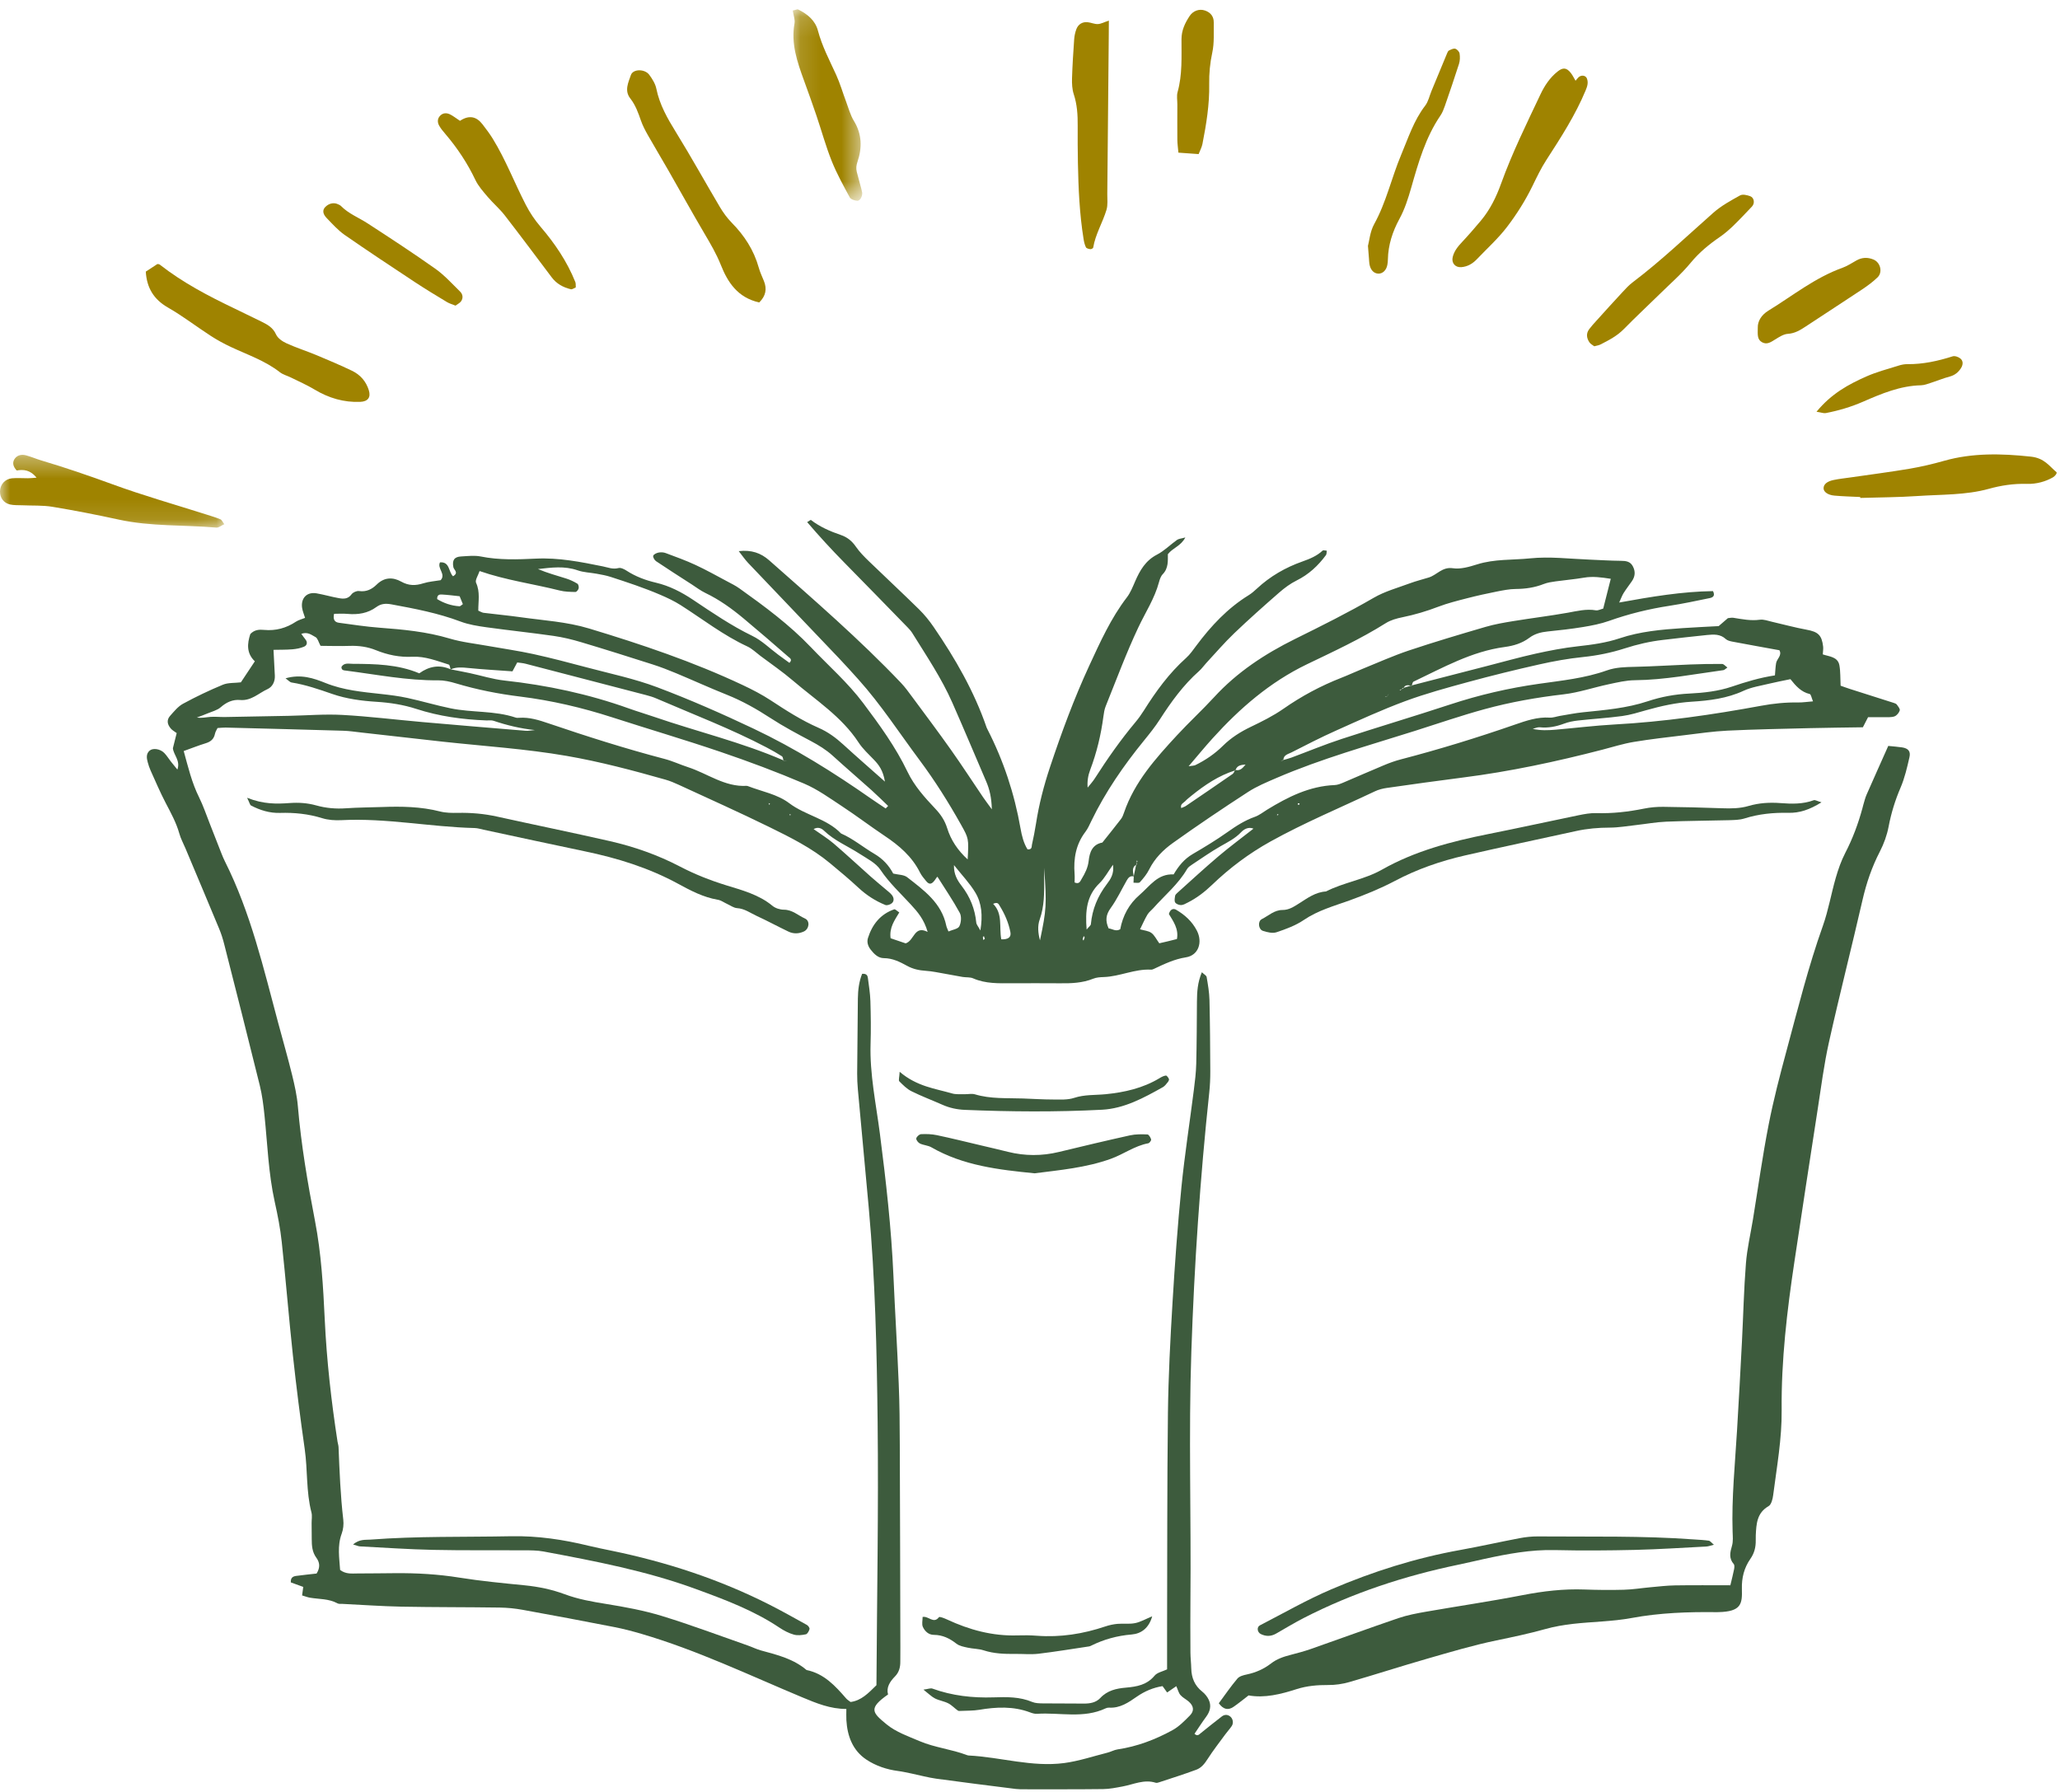 <?xml version="1.0" encoding="UTF-8"?>
<svg width="100px" height="87px" viewBox="0 0 100 87" version="1.1" xmlns="http://www.w3.org/2000/svg" xmlns:xlink="http://www.w3.org/1999/xlink">
    <!-- Generator: Sketch 42 (36781) - http://www.bohemiancoding.com/sketch -->
    <title>Page 1</title>
    <desc>Created with Sketch.</desc>
    <defs>
        <polygon id="path-1" points="0 0.349 0 3.883 10.888 3.883 10.888 0.349 1.23767371e-20 0.349"></polygon>
        <polygon id="path-3" points="3.499 0.131 0.128 0.131 0.128 9.424 3.499 9.424 3.499 0.131"></polygon>
    </defs>
    <g id="Page-1" stroke="none" stroke-width="1" fill="none" fill-rule="evenodd">
        <g id="09.My_Club" transform="translate(-670, -249)">
            <g id="Page-1" transform="translate(670, 249)">
                <path d="M10.1,34.626 C10.309,34.538 10.549,34.481 10.713,34.337 C10.992,34.092 11.298,33.952 11.656,33.984 C12.197,34.033 12.555,33.653 12.988,33.455 C13.226,33.347 13.354,33.091 13.342,32.806 C13.324,32.408 13.302,32.01 13.277,31.549 C13.559,31.542 13.873,31.549 14.184,31.524 C14.381,31.508 14.584,31.471 14.762,31.394 C14.906,31.331 14.943,31.184 14.824,31.039 C14.763,30.965 14.709,30.885 14.627,30.772 C14.948,30.657 15.133,30.838 15.317,30.931 C15.421,30.984 15.459,31.166 15.56,31.355 C16.006,31.357 16.493,31.374 16.98,31.357 C17.421,31.342 17.843,31.401 18.25,31.566 C18.818,31.796 19.399,31.916 20.02,31.885 C20.635,31.854 21.209,32.086 21.786,32.265 C21.834,32.28 21.845,32.414 21.874,32.494 C21.875,32.495 21.876,32.495 21.877,32.496 C21.878,32.496 21.879,32.496 21.879,32.496 C22.152,32.377 22.43,32.399 22.721,32.429 C23.434,32.5 24.151,32.54 24.877,32.593 C24.964,32.431 25.027,32.313 25.108,32.162 C25.236,32.18 25.379,32.189 25.515,32.224 C27.465,32.728 29.413,33.235 31.361,33.745 C31.528,33.788 31.695,33.838 31.853,33.906 C33.648,34.682 35.479,35.377 37.213,36.288 C37.468,36.422 37.719,36.563 37.96,36.718 C38.006,36.748 38.012,36.84 38.029,36.913 C38.041,36.917 38.052,36.922 38.064,36.926 C38.087,36.924 38.111,36.922 38.135,36.92 C38.153,36.919 38.171,36.921 38.189,36.921 C38.137,36.925 38.086,36.929 38.034,36.933 C38.033,36.927 38.031,36.919 38.029,36.913 C35.996,36.033 33.844,35.521 31.763,34.805 C31.355,34.664 30.94,34.543 30.534,34.397 C28.574,33.694 26.555,33.265 24.485,33.039 C23.916,32.977 23.361,32.798 22.799,32.678 C22.494,32.613 22.186,32.556 21.879,32.496 C21.878,32.496 21.876,32.496 21.875,32.497 C21.875,32.496 21.874,32.495 21.874,32.494 C21.331,32.253 20.828,32.347 20.353,32.689 C19.312,32.25 18.216,32.234 17.118,32.228 C16.931,32.227 16.712,32.163 16.578,32.372 C16.562,32.551 16.709,32.547 16.803,32.559 C18.29,32.749 19.765,33.044 21.275,33.029 C21.558,33.027 21.849,33.092 22.123,33.174 C23.147,33.482 24.186,33.687 25.251,33.818 C26.768,34.006 28.258,34.354 29.716,34.825 C31.471,35.393 33.242,35.913 34.988,36.507 C36.351,36.97 37.704,37.476 39.028,38.04 C39.684,38.319 40.279,38.751 40.881,39.147 C41.579,39.606 42.245,40.113 42.94,40.578 C43.645,41.048 44.272,41.582 44.659,42.358 C44.735,42.51 44.85,42.646 44.96,42.778 C45.128,42.98 45.253,42.938 45.449,42.628 C45.464,42.604 45.486,42.585 45.506,42.563 C45.872,43.146 46.262,43.715 46.59,44.318 C46.683,44.489 46.66,44.79 46.569,44.971 C46.503,45.103 46.239,45.136 46.042,45.222 C45.993,45.096 45.953,45.024 45.937,44.947 C45.71,43.836 44.851,43.224 44.037,42.588 C43.875,42.462 43.606,42.471 43.36,42.411 C43.149,42.015 42.86,41.696 42.44,41.45 C41.898,41.132 41.413,40.719 40.828,40.464 C40.131,39.739 39.097,39.588 38.312,38.994 C37.737,38.559 36.997,38.431 36.328,38.173 C36.301,38.163 36.271,38.151 36.244,38.152 C35.179,38.213 34.345,37.552 33.398,37.245 C33.016,37.121 32.648,36.946 32.26,36.845 C30.362,36.347 28.495,35.753 26.638,35.122 C26.171,34.963 25.707,34.813 25.205,34.848 C25.148,34.851 25.086,34.856 25.033,34.838 C24.007,34.493 22.917,34.604 21.875,34.389 C21.171,34.244 20.48,34.037 19.777,33.884 C19.357,33.793 18.928,33.74 18.5,33.693 C17.584,33.593 16.675,33.511 15.799,33.158 C15.227,32.927 14.607,32.716 13.861,32.932 C14,33.031 14.071,33.12 14.153,33.134 C14.839,33.243 15.485,33.468 16.141,33.695 C16.813,33.928 17.548,34.026 18.263,34.071 C18.934,34.113 19.58,34.212 20.212,34.418 C21.319,34.777 22.457,34.933 23.614,34.976 C23.73,34.98 23.855,34.957 23.959,34.993 C24.609,35.213 25.27,35.371 25.964,35.444 C25.811,35.457 25.657,35.49 25.507,35.478 C23.838,35.341 22.171,35.202 20.503,35.055 C19.21,34.941 17.919,34.78 16.624,34.709 C15.762,34.661 14.893,34.736 14.028,34.753 C12.989,34.774 11.95,34.794 10.911,34.811 C10.68,34.814 10.448,34.788 10.218,34.804 C10.004,34.819 9.793,34.874 9.557,34.836 C9.738,34.767 9.921,34.702 10.1,34.626 L10.1,34.626 Z M16.218,29.8 C16.428,29.8 16.652,29.783 16.873,29.804 C17.379,29.85 17.855,29.776 18.27,29.471 C18.5,29.302 18.73,29.291 19.002,29.341 C20.136,29.55 21.265,29.765 22.351,30.174 C22.75,30.325 23.187,30.393 23.612,30.453 C24.697,30.604 25.787,30.717 26.871,30.872 C27.325,30.937 27.776,31.047 28.217,31.179 C29.375,31.525 30.529,31.889 31.682,32.258 C32.065,32.38 32.442,32.527 32.813,32.681 C33.638,33.025 34.45,33.397 35.28,33.728 C36.033,34.029 36.729,34.421 37.407,34.864 C38.033,35.271 38.696,35.624 39.357,35.974 C39.741,36.178 40.104,36.399 40.427,36.693 C41.045,37.255 41.68,37.8 42.302,38.357 C42.579,38.606 42.843,38.87 43.113,39.128 C43.073,39.169 43.034,39.209 42.994,39.25 C42.761,39.093 42.524,38.941 42.294,38.78 C40.474,37.506 38.592,36.329 36.584,35.377 C35.049,34.65 33.49,33.963 31.902,33.365 C30.801,32.95 29.635,32.708 28.494,32.404 C27.631,32.174 26.767,31.947 25.895,31.755 C25.165,31.595 24.423,31.492 23.686,31.359 C23.064,31.247 22.427,31.18 21.824,31 C20.708,30.666 19.567,30.56 18.417,30.474 C17.757,30.424 17.102,30.322 16.446,30.234 C16.239,30.205 16.157,30.066 16.218,29.8 L16.218,29.8 Z M21.448,28.863 C21.732,28.878 22.014,28.916 22.313,28.947 C22.368,29.083 22.419,29.209 22.469,29.33 C22.396,29.378 22.349,29.436 22.305,29.434 C21.906,29.409 21.542,29.281 21.222,29.086 C21.212,28.868 21.346,28.857 21.448,28.863 L21.448,28.863 Z M23.281,27.724 C24.575,28.173 25.889,28.346 27.167,28.668 C27.414,28.731 27.678,28.735 27.935,28.74 C27.988,28.74 28.074,28.635 28.09,28.566 C28.106,28.495 28.08,28.368 28.028,28.337 C27.86,28.235 27.677,28.148 27.488,28.088 C27.03,27.944 26.566,27.818 26.115,27.627 C26.764,27.554 27.399,27.465 28.038,27.688 C28.331,27.792 28.657,27.797 28.967,27.855 C29.193,27.897 29.421,27.936 29.638,28.006 C30.452,28.271 31.265,28.538 32.052,28.876 C32.394,29.023 32.735,29.183 33.047,29.382 C34.115,30.063 35.118,30.848 36.278,31.384 C36.508,31.491 36.7,31.682 36.907,31.838 C37.437,32.236 37.987,32.611 38.489,33.041 C39.599,33.992 40.856,34.787 41.679,36.048 C41.881,36.357 42.165,36.615 42.424,36.885 C42.663,37.134 42.866,37.397 42.958,37.947 C42.19,37.266 41.56,36.719 40.945,36.155 C40.58,35.821 40.192,35.533 39.736,35.335 C38.913,34.975 38.163,34.494 37.416,34.002 C36.985,33.719 36.522,33.479 36.054,33.259 C33.65,32.127 31.141,31.282 28.6,30.514 C27.508,30.184 26.388,30.123 25.277,29.966 C24.678,29.881 24.075,29.826 23.474,29.751 C23.393,29.74 23.318,29.688 23.218,29.646 C23.215,29.195 23.316,28.742 23.111,28.296 C23.051,28.165 23.213,27.932 23.281,27.724 L23.281,27.724 Z M47.346,43.333 C47.657,43.849 47.709,44.441 47.592,45.174 C47.484,44.975 47.402,44.888 47.392,44.794 C47.327,44.127 47.092,43.54 46.677,43.003 C46.483,42.751 46.294,42.453 46.309,41.999 C46.699,42.493 47.076,42.881 47.346,43.333 L47.346,43.333 Z M47.764,45.451 C47.778,45.495 47.793,45.538 47.807,45.582 C47.781,45.599 47.756,45.617 47.73,45.635 C47.723,45.587 47.714,45.54 47.714,45.492 C47.715,45.479 47.746,45.465 47.764,45.451 L47.764,45.451 Z M38.327,39.579 L38.337,39.522 L38.4,39.561 L38.327,39.579 Z M37.35,39.078 C37.337,39.049 37.323,39.021 37.309,38.991 C37.332,39.001 37.355,39.011 37.378,39.02 C37.369,39.039 37.359,39.058 37.35,39.078 L37.35,39.078 Z M48.534,43.985 C48.777,44.378 48.959,44.799 49.048,45.251 C49.098,45.505 48.941,45.615 48.606,45.603 C48.493,45.003 48.692,44.368 48.21,43.88 C48.444,43.773 48.478,43.897 48.534,43.985 L48.534,43.985 Z M50.472,44.636 C50.7,43.995 50.691,43.34 50.688,42.68 C50.687,42.566 50.688,42.452 50.688,42.133 C50.812,43.936 50.801,44.153 50.485,45.652 C50.392,45.309 50.357,44.958 50.472,44.636 L50.472,44.636 Z M52.61,45.444 C52.624,45.468 52.639,45.491 52.654,45.514 C52.635,45.564 52.616,45.614 52.598,45.664 C52.584,45.64 52.555,45.613 52.559,45.592 C52.568,45.541 52.592,45.493 52.61,45.444 L52.61,45.444 Z M53.379,42.873 C53.617,42.642 53.777,42.332 54.028,41.982 C54.095,42.419 53.905,42.693 53.732,42.92 C53.287,43.504 53.022,44.141 52.955,44.868 C52.948,44.933 52.861,44.991 52.749,45.128 C52.677,44.231 52.744,43.486 53.379,42.873 L53.379,42.873 Z M54.697,42.743 C54.771,42.613 54.859,42.506 55.034,42.55 C55.012,42.346 54.919,42.123 55.153,41.984 C55.156,41.969 55.16,41.954 55.162,41.938 C55.17,41.922 55.177,41.905 55.184,41.889 C55.182,41.851 55.181,41.814 55.181,41.776 C55.194,41.788 55.221,41.804 55.219,41.81 C55.209,41.837 55.197,41.863 55.184,41.889 C55.185,41.913 55.186,41.938 55.186,41.963 C55.173,41.97 55.164,41.978 55.153,41.984 C55.117,42.172 55.076,42.356 55.036,42.539 C55.032,42.648 55.028,42.752 55.025,42.856 C55.132,42.851 55.284,42.887 55.334,42.831 C55.507,42.642 55.675,42.434 55.788,42.206 C56.055,41.672 56.468,41.26 56.932,40.928 C58.128,40.073 59.349,39.251 60.582,38.451 C61.013,38.171 61.5,37.971 61.975,37.766 C64.152,36.829 66.434,36.197 68.687,35.483 C69.814,35.126 70.933,34.739 72.072,34.428 C73.324,34.086 74.602,33.86 75.897,33.71 C76.636,33.625 77.355,33.376 78.088,33.221 C78.508,33.131 78.937,33.028 79.362,33.024 C80.814,33.01 82.232,32.728 83.661,32.535 C83.712,32.528 83.755,32.475 83.855,32.408 C83.757,32.338 83.678,32.235 83.598,32.234 C83.08,32.229 82.56,32.24 82.043,32.26 C81.149,32.294 80.256,32.354 79.362,32.374 C78.898,32.385 78.443,32.391 77.997,32.55 C76.928,32.931 75.806,33.041 74.692,33.2 C73.233,33.407 71.804,33.738 70.401,34.2 C68.649,34.777 66.879,35.302 65.125,35.877 C64.303,36.146 63.503,36.479 62.692,36.78 C62.564,36.827 62.43,36.859 62.299,36.897 C62.299,36.902 62.296,36.905 62.296,36.911 C62.252,36.928 62.207,36.944 62.162,36.961 C62.201,36.942 62.239,36.923 62.278,36.903 C62.286,36.902 62.293,36.899 62.299,36.897 C62.306,36.646 62.54,36.609 62.696,36.528 C63.414,36.16 64.134,35.792 64.87,35.463 C65.974,34.968 67.078,34.461 68.212,34.041 C69.209,33.672 70.242,33.391 71.27,33.111 C72.41,32.801 73.559,32.518 74.712,32.259 C75.413,32.101 76.127,31.972 76.841,31.899 C77.536,31.828 78.211,31.691 78.87,31.479 C79.476,31.284 80.091,31.14 80.724,31.068 C81.44,30.987 82.157,30.897 82.874,30.828 C83.188,30.797 83.508,30.776 83.774,31.024 C83.851,31.096 83.979,31.128 84.089,31.149 C84.85,31.293 85.613,31.429 86.38,31.569 C86.516,31.826 86.257,31.982 86.219,32.192 C86.186,32.382 86.181,32.577 86.162,32.789 C85.428,32.9 84.745,33.107 84.06,33.339 C83.415,33.557 82.705,33.638 82.018,33.671 C81.315,33.704 80.643,33.827 79.986,34.046 C78.962,34.386 77.9,34.471 76.839,34.581 C76.469,34.619 76.103,34.694 75.736,34.754 C75.566,34.782 75.394,34.85 75.227,34.84 C74.632,34.801 74.088,34.989 73.543,35.178 C71.717,35.812 69.872,36.38 68.002,36.867 C67.723,36.94 67.451,37.038 67.186,37.149 C66.522,37.424 65.865,37.717 65.203,37.997 C65.073,38.052 64.931,38.108 64.792,38.114 C63.57,38.163 62.524,38.689 61.511,39.309 C61.315,39.429 61.129,39.581 60.916,39.656 C60.422,39.831 60.005,40.101 59.576,40.405 C59.043,40.782 58.474,41.127 57.907,41.458 C57.484,41.705 57.216,42.041 56.972,42.452 C56.196,42.41 55.821,43.014 55.328,43.439 C54.805,43.888 54.505,44.453 54.38,45.114 C54.163,45.243 53.997,45.091 53.817,45.073 C53.647,44.695 53.682,44.408 53.918,44.084 C54.219,43.668 54.44,43.193 54.697,42.743 L54.697,42.743 Z M57.528,38.903 C57.625,38.8 57.739,38.711 57.849,38.622 C58.485,38.109 59.156,37.657 59.944,37.407 C59.949,37.398 59.953,37.388 59.958,37.379 C59.966,37.381 59.972,37.378 59.98,37.381 C60.06,37.144 60.266,37.137 60.465,37.117 C60.337,37.269 60.215,37.436 59.98,37.381 C59.978,37.387 59.974,37.389 59.972,37.396 C59.962,37.399 59.954,37.404 59.944,37.407 C59.911,37.469 59.885,37.541 59.833,37.577 C59.083,38.097 58.33,38.611 57.575,39.123 C57.51,39.168 57.43,39.191 57.341,39.231 C57.284,39.036 57.446,38.988 57.528,38.903 L57.528,38.903 Z M67.424,33.673 C67.4,33.714 67.376,33.753 67.349,33.793 C67.348,33.793 67.347,33.794 67.346,33.794 C67.343,33.8 67.34,33.805 67.337,33.81 C67.329,33.809 67.322,33.809 67.315,33.808 C67.305,33.813 67.296,33.82 67.286,33.821 C67.268,33.822 67.249,33.806 67.23,33.799 C67.259,33.802 67.286,33.805 67.315,33.808 C67.325,33.802 67.336,33.8 67.346,33.794 C67.354,33.779 67.361,33.763 67.371,33.748 C67.388,33.723 67.407,33.699 67.424,33.673 L67.424,33.673 Z M58.856,35.854 C60.178,34.392 61.645,33.117 63.444,32.25 C64.741,31.626 66.049,31.022 67.273,30.252 C67.509,30.104 67.801,30.023 68.078,29.967 C68.672,29.846 69.247,29.675 69.815,29.458 C70.269,29.285 70.746,29.166 71.219,29.044 C71.692,28.922 72.171,28.816 72.651,28.721 C72.96,28.66 73.275,28.596 73.587,28.594 C74.055,28.591 74.502,28.525 74.939,28.353 C75.122,28.281 75.327,28.252 75.524,28.224 C75.98,28.16 76.441,28.123 76.895,28.045 C77.327,27.971 77.74,28.03 78.193,28.1 C78.064,28.612 77.945,29.076 77.826,29.547 C77.688,29.582 77.573,29.648 77.471,29.631 C77.003,29.55 76.561,29.666 76.106,29.747 C75.228,29.903 74.34,30.01 73.46,30.154 C73.007,30.228 72.549,30.307 72.11,30.436 C70.866,30.8 69.622,31.169 68.394,31.58 C67.631,31.835 66.894,32.168 66.147,32.47 C65.8,32.611 65.461,32.771 65.112,32.907 C64.115,33.297 63.182,33.796 62.302,34.411 C61.809,34.755 61.262,35.027 60.718,35.288 C60.218,35.528 59.761,35.816 59.368,36.205 C58.976,36.593 58.526,36.902 58.031,37.144 C57.964,37.177 57.878,37.172 57.7,37.201 C58.125,36.704 58.48,36.27 58.856,35.854 L58.856,35.854 Z M87.852,33.695 C87.913,33.709 87.938,33.879 88.01,34.05 C87.721,34.072 87.504,34.108 87.287,34.104 C86.679,34.094 86.084,34.154 85.484,34.266 C83.129,34.699 80.762,35.043 78.367,35.173 C77.417,35.226 76.471,35.343 75.523,35.425 C75.155,35.457 74.786,35.474 74.403,35.385 C74.518,35.357 74.637,35.297 74.747,35.309 C75.16,35.352 75.544,35.275 75.928,35.131 C76.141,35.051 76.371,35.006 76.598,34.981 C77.313,34.901 78.033,34.86 78.746,34.763 C79.143,34.71 79.532,34.588 79.92,34.478 C80.641,34.275 81.36,34.114 82.12,34.067 C82.974,34.014 83.836,33.91 84.642,33.536 C85.027,33.357 85.468,33.294 85.887,33.191 C86.192,33.116 86.502,33.06 86.914,32.973 C87.168,33.292 87.429,33.596 87.852,33.695 L87.852,33.695 Z M63.067,39.067 C63.044,39.072 63.018,39.06 62.994,39.056 C63,39.035 63.006,38.997 63.013,38.997 C63.038,38.995 63.064,39.007 63.089,39.015 C63.081,39.033 63.077,39.065 63.067,39.067 L63.067,39.067 Z M61.995,39.585 L61.998,39.523 L62.069,39.554 L61.995,39.585 Z M59.313,83.331 C58.969,83.592 58.636,83.868 58.297,84.136 C58.212,84.202 58.132,84.317 57.986,84.173 C58.173,83.897 58.357,83.611 58.558,83.338 C58.744,83.085 58.809,82.812 58.68,82.529 C58.61,82.377 58.492,82.23 58.36,82.126 C57.992,81.835 57.84,81.457 57.828,81.002 C57.822,80.744 57.79,80.485 57.788,80.227 C57.783,79.363 57.781,78.498 57.788,77.634 C57.826,73.63 57.696,69.628 57.832,65.622 C57.975,61.415 58.255,57.222 58.702,53.038 C58.739,52.695 58.753,52.349 58.752,52.004 C58.747,50.852 58.739,49.699 58.712,48.547 C58.703,48.175 58.638,47.803 58.575,47.435 C58.562,47.359 58.445,47.301 58.343,47.202 C58.132,47.702 58.108,48.158 58.104,48.619 C58.097,49.628 58.095,50.636 58.07,51.644 C58.059,52.074 58.007,52.504 57.952,52.931 C57.753,54.502 57.507,56.069 57.35,57.644 C57.165,59.507 57.03,61.375 56.918,63.243 C56.811,65.025 56.718,66.811 56.696,68.596 C56.654,72.139 56.665,75.684 56.655,79.228 C56.653,79.832 56.655,80.436 56.655,81.046 C56.439,81.149 56.176,81.196 56.047,81.353 C55.675,81.801 55.189,81.886 54.659,81.933 C54.198,81.972 53.754,82.067 53.411,82.438 C53.206,82.657 52.915,82.71 52.613,82.707 C51.949,82.699 51.285,82.706 50.621,82.698 C50.449,82.695 50.263,82.693 50.109,82.629 C49.503,82.373 48.868,82.384 48.233,82.405 C47.215,82.439 46.222,82.328 45.26,81.979 C45.176,81.948 45.062,81.999 44.828,82.03 C45.081,82.228 45.219,82.372 45.388,82.458 C45.592,82.561 45.831,82.592 46.034,82.696 C46.204,82.783 46.339,82.936 46.498,83.047 C46.539,83.075 46.612,83.064 46.67,83.062 C46.957,83.048 47.248,83.057 47.53,83.01 C48.367,82.869 49.192,82.829 50.004,83.135 C50.111,83.176 50.231,83.211 50.341,83.204 C51.452,83.131 52.595,83.448 53.671,82.939 C53.721,82.915 53.784,82.901 53.839,82.904 C54.371,82.938 54.787,82.649 55.182,82.374 C55.571,82.105 55.976,81.934 56.434,81.86 C56.509,81.964 56.582,82.066 56.657,82.168 C56.813,82.061 56.943,81.971 57.102,81.862 C57.184,82.045 57.216,82.194 57.305,82.295 C57.415,82.421 57.578,82.498 57.706,82.61 C57.948,82.823 57.985,83.058 57.763,83.284 C57.503,83.548 57.232,83.826 56.912,84.001 C56.081,84.456 55.198,84.792 54.25,84.932 C54.083,84.957 53.926,85.049 53.76,85.09 C53.063,85.267 52.372,85.499 51.664,85.594 C50.098,85.802 48.576,85.307 47.024,85.228 C46.997,85.227 46.967,85.218 46.941,85.209 C46.192,84.923 45.381,84.846 44.644,84.532 C44.091,84.297 43.491,84.088 43.038,83.715 C42.349,83.148 42.133,82.946 43.109,82.265 C43.015,81.927 43.195,81.644 43.449,81.386 C43.641,81.191 43.707,80.943 43.704,80.673 C43.702,80.443 43.708,80.212 43.707,79.982 C43.699,76.697 43.693,73.412 43.679,70.128 C43.676,69.148 43.669,68.168 43.628,67.19 C43.556,65.434 43.447,63.68 43.37,61.925 C43.269,59.62 43.008,57.332 42.714,55.046 C42.527,53.591 42.215,52.151 42.261,50.67 C42.283,49.979 42.273,49.287 42.252,48.596 C42.24,48.224 42.179,47.853 42.131,47.483 C42.117,47.37 42.073,47.259 41.851,47.278 C41.702,47.648 41.649,48.06 41.644,48.484 C41.634,49.694 41.618,50.904 41.61,52.114 C41.608,52.373 41.622,52.633 41.644,52.891 C41.818,54.812 41.998,56.733 42.174,58.655 C42.487,62.101 42.564,65.56 42.603,69.015 C42.651,73.298 42.571,77.584 42.546,81.815 C42.146,82.208 41.809,82.563 41.29,82.63 C41.211,82.568 41.133,82.524 41.078,82.461 C40.546,81.846 40.002,81.252 39.153,81.078 C38.517,80.535 37.731,80.342 36.95,80.13 C36.729,80.07 36.52,79.965 36.302,79.888 C34.914,79.404 33.537,78.884 32.131,78.454 C31.253,78.185 30.338,78.018 29.429,77.871 C28.743,77.761 28.066,77.642 27.412,77.398 C26.787,77.166 26.141,77.033 25.475,76.966 C24.414,76.861 23.351,76.76 22.299,76.592 C21.267,76.426 20.234,76.368 19.193,76.376 C18.586,76.38 17.98,76.39 17.374,76.39 C17.089,76.39 16.793,76.436 16.51,76.219 C16.474,75.646 16.366,75.054 16.587,74.458 C16.665,74.25 16.69,74.001 16.664,73.78 C16.527,72.608 16.482,71.43 16.434,70.253 C16.43,70.168 16.4,70.084 16.386,69.998 C16.083,68.033 15.859,66.06 15.765,64.072 C15.689,62.462 15.597,60.857 15.289,59.264 C14.934,57.428 14.619,55.582 14.46,53.713 C14.417,53.2 14.303,52.69 14.18,52.189 C13.974,51.349 13.734,50.519 13.511,49.685 C12.795,47.016 12.172,44.318 10.921,41.825 C10.856,41.697 10.801,41.562 10.748,41.429 C10.558,40.948 10.373,40.465 10.182,39.984 C10.013,39.556 9.866,39.116 9.662,38.705 C9.313,38.003 9.135,37.251 8.918,36.462 C9.29,36.329 9.633,36.192 9.985,36.084 C10.231,36.009 10.385,35.879 10.436,35.622 C10.457,35.521 10.521,35.429 10.56,35.345 C10.723,35.336 10.838,35.321 10.952,35.323 C12.858,35.372 14.763,35.42 16.668,35.477 C16.956,35.485 17.243,35.531 17.53,35.562 C18.849,35.71 20.169,35.862 21.488,36.007 C23.496,36.226 25.512,36.353 27.507,36.698 C29.133,36.98 30.718,37.401 32.3,37.85 C32.521,37.912 32.736,38.003 32.944,38.099 C34.411,38.776 35.886,39.436 37.336,40.147 C38.371,40.655 39.408,41.17 40.302,41.916 C40.767,42.302 41.233,42.69 41.676,43.102 C42.062,43.461 42.494,43.74 42.977,43.936 C43.058,43.969 43.207,43.919 43.286,43.857 C43.416,43.753 43.395,43.59 43.307,43.468 C43.223,43.355 43.102,43.269 42.993,43.175 C42.753,42.968 42.506,42.77 42.269,42.559 C41.666,42.023 41.077,41.472 40.464,40.948 C40.166,40.694 39.827,40.488 39.495,40.252 C39.712,40.125 39.89,40.222 39.999,40.328 C40.505,40.814 41.149,41.076 41.724,41.448 C42.085,41.682 42.515,41.892 42.74,42.229 C43.163,42.86 43.71,43.366 44.214,43.913 C44.549,44.276 44.859,44.637 45.031,45.244 C44.371,44.905 44.388,45.671 43.963,45.799 C43.708,45.713 43.448,45.625 43.233,45.551 C43.162,45.025 43.433,44.673 43.655,44.297 C43.543,44.226 43.457,44.131 43.409,44.147 C42.736,44.381 42.342,44.883 42.134,45.54 C42.072,45.736 42.134,45.938 42.269,46.108 C42.434,46.317 42.628,46.515 42.903,46.517 C43.33,46.519 43.685,46.699 44.039,46.893 C44.324,47.05 44.624,47.112 44.948,47.133 C45.262,47.153 45.572,47.224 45.884,47.277 C46.166,47.325 46.447,47.383 46.729,47.43 C46.899,47.458 47.089,47.432 47.239,47.498 C47.844,47.764 48.479,47.738 49.114,47.737 C49.894,47.736 50.674,47.73 51.454,47.738 C52.005,47.744 52.548,47.726 53.071,47.514 C53.226,47.451 53.408,47.441 53.58,47.435 C54.36,47.409 55.084,47.033 55.876,47.076 C55.93,47.08 55.988,47.051 56.04,47.027 C56.533,46.795 57.01,46.565 57.571,46.477 C58.182,46.381 58.387,45.744 58.104,45.188 C57.872,44.735 57.516,44.414 57.09,44.166 C56.962,44.091 56.808,44.134 56.742,44.374 C56.947,44.717 57.228,45.091 57.133,45.589 C56.961,45.632 56.823,45.667 56.685,45.701 C56.552,45.732 56.419,45.762 56.276,45.796 C56.134,45.602 56.045,45.403 55.892,45.292 C55.747,45.188 55.535,45.174 55.342,45.117 C55.469,44.861 55.571,44.622 55.703,44.4 C55.775,44.28 55.898,44.19 55.994,44.082 C56.546,43.461 57.199,42.926 57.624,42.193 C57.678,42.099 57.786,42.029 57.88,41.966 C58.336,41.665 58.783,41.35 59.257,41.08 C59.607,40.88 59.96,40.708 60.245,40.406 C60.386,40.258 60.603,40.128 60.848,40.231 C60.271,40.684 59.692,41.111 59.144,41.576 C58.463,42.153 57.808,42.76 57.143,43.356 C57.102,43.394 57.052,43.443 57.044,43.494 C57.028,43.601 56.999,43.735 57.048,43.814 C57.095,43.889 57.234,43.942 57.332,43.941 C57.439,43.94 57.548,43.873 57.65,43.822 C58.092,43.601 58.476,43.305 58.834,42.962 C59.69,42.14 60.63,41.434 61.673,40.855 C63.316,39.943 65.048,39.221 66.741,38.419 C66.92,38.334 67.122,38.282 67.318,38.254 C68.547,38.079 69.776,37.905 71.007,37.749 C73.301,37.458 75.555,36.975 77.791,36.395 C78.293,36.265 78.791,36.106 79.301,36.021 C80.126,35.883 80.959,35.791 81.789,35.69 C82.477,35.607 83.165,35.505 83.855,35.472 C85.183,35.408 86.511,35.384 87.839,35.351 C88.702,35.33 89.564,35.323 90.431,35.309 C90.521,35.134 90.596,34.988 90.683,34.819 C90.938,34.819 91.196,34.822 91.453,34.818 C91.625,34.814 91.809,34.835 91.964,34.78 C92.074,34.741 92.185,34.606 92.221,34.491 C92.244,34.417 92.142,34.295 92.078,34.207 C92.049,34.165 91.983,34.143 91.929,34.125 C91.218,33.897 90.506,33.673 89.794,33.445 C89.638,33.395 89.484,33.337 89.35,33.29 C89.331,32.923 89.347,32.604 89.291,32.298 C89.213,31.881 88.798,31.878 88.485,31.77 C88.492,31.623 88.514,31.507 88.502,31.395 C88.438,30.83 88.253,30.673 87.696,30.571 C87.131,30.468 86.577,30.313 86.017,30.186 C85.823,30.142 85.618,30.061 85.43,30.087 C84.989,30.149 84.57,30.06 84.143,29.993 C84.06,29.98 83.972,30.003 83.878,30.011 C83.729,30.139 83.577,30.27 83.43,30.397 C82.842,30.429 82.265,30.455 81.689,30.494 C80.652,30.564 79.619,30.655 78.623,30.989 C77.964,31.209 77.278,31.302 76.586,31.378 C75.9,31.454 75.218,31.586 74.543,31.735 C73.755,31.91 72.976,32.13 72.194,32.331 C70.975,32.645 69.755,32.96 68.536,33.274 C68.533,33.282 68.531,33.291 68.528,33.298 C68.513,33.294 68.499,33.292 68.485,33.289 C68.369,33.325 68.253,33.359 68.137,33.394 C68.13,33.409 68.119,33.415 68.113,33.433 C68.09,33.441 68.065,33.45 68.042,33.458 C68.025,33.476 68.008,33.494 67.99,33.509 C67.982,33.516 67.955,33.501 67.939,33.496 C67.973,33.484 68.007,33.471 68.042,33.458 C68.059,33.441 68.076,33.425 68.093,33.408 C68.107,33.403 68.123,33.399 68.137,33.394 C68.215,33.245 68.346,33.256 68.485,33.289 C68.493,33.286 68.501,33.284 68.509,33.281 C68.518,33.279 68.527,33.277 68.536,33.274 C68.56,33.206 68.572,33.115 68.618,33.093 C70.047,32.414 71.438,31.625 73.044,31.411 C73.482,31.353 73.888,31.229 74.244,30.962 C74.507,30.765 74.807,30.69 75.131,30.657 C75.705,30.598 76.28,30.535 76.849,30.441 C77.274,30.371 77.704,30.287 78.108,30.144 C79.064,29.804 80.039,29.565 81.041,29.411 C81.697,29.31 82.346,29.171 82.997,29.037 C83.132,29.009 83.277,28.941 83.155,28.698 C81.656,28.718 80.162,28.969 78.601,29.252 C78.697,29.044 78.743,28.908 78.818,28.789 C78.94,28.595 79.083,28.413 79.213,28.224 C79.376,27.991 79.4,27.75 79.264,27.493 C79.135,27.249 78.923,27.23 78.678,27.227 C78.159,27.222 77.64,27.188 77.122,27.167 C76.173,27.13 75.234,27.01 74.272,27.108 C73.416,27.195 72.549,27.134 71.708,27.399 C71.328,27.518 70.905,27.644 70.528,27.587 C70.008,27.509 69.754,27.916 69.357,28.037 C69.053,28.131 68.744,28.207 68.447,28.317 C67.854,28.537 67.228,28.707 66.687,29.021 C65.437,29.746 64.147,30.388 62.855,31.027 C61.397,31.75 60.056,32.63 58.946,33.839 C58.36,34.477 57.721,35.064 57.134,35.699 C56.097,36.823 55.074,37.962 54.565,39.449 C54.528,39.558 54.487,39.671 54.418,39.761 C54.122,40.147 53.816,40.525 53.513,40.905 C53.019,40.997 52.893,41.386 52.848,41.795 C52.811,42.126 52.671,42.399 52.507,42.67 C52.442,42.776 52.398,42.945 52.165,42.843 C52.165,42.715 52.176,42.571 52.164,42.429 C52.107,41.689 52.224,40.997 52.688,40.387 C52.809,40.228 52.891,40.038 52.979,39.856 C53.661,38.448 54.543,37.17 55.529,35.959 C55.802,35.624 56.075,35.285 56.307,34.922 C56.855,34.071 57.444,33.256 58.207,32.58 C58.337,32.466 58.435,32.32 58.553,32.193 C59.003,31.708 59.436,31.202 59.913,30.745 C60.622,30.067 61.356,29.415 62.095,28.77 C62.353,28.545 62.638,28.333 62.943,28.182 C63.531,27.89 63.987,27.466 64.367,26.949 C64.405,26.897 64.394,26.81 64.407,26.735 C64.313,26.73 64.235,26.703 64.208,26.728 C63.927,26.992 63.588,27.131 63.229,27.258 C62.406,27.548 61.657,27.977 61.014,28.577 C60.889,28.695 60.755,28.81 60.609,28.9 C59.585,29.533 58.785,30.393 58.072,31.347 C57.917,31.554 57.768,31.774 57.576,31.945 C56.751,32.685 56.11,33.567 55.526,34.498 C55.403,34.692 55.268,34.882 55.121,35.058 C54.397,35.922 53.754,36.842 53.147,37.79 C53.046,37.949 52.916,38.088 52.798,38.237 C52.772,37.92 52.822,37.64 52.921,37.378 C53.239,36.539 53.446,35.674 53.563,34.787 C53.586,34.616 53.612,34.44 53.676,34.282 C54.193,33.002 54.672,31.702 55.262,30.454 C55.604,29.728 56.051,29.052 56.261,28.265 C56.298,28.128 56.349,27.974 56.443,27.878 C56.732,27.581 56.689,27.205 56.692,26.906 C56.94,26.589 57.322,26.516 57.54,26.093 C57.334,26.151 57.216,26.155 57.137,26.212 C56.809,26.445 56.518,26.744 56.166,26.926 C55.606,27.215 55.333,27.696 55.1,28.233 C54.986,28.495 54.878,28.771 54.707,28.996 C53.927,30.012 53.407,31.172 52.876,32.319 C52.139,33.914 51.531,35.563 50.975,37.231 C50.673,38.136 50.436,39.052 50.29,39.993 C50.237,40.334 50.169,40.673 50.094,41.01 C50.075,41.099 50.109,41.259 49.879,41.235 C49.692,40.934 49.602,40.577 49.539,40.214 C49.244,38.53 48.713,36.924 47.932,35.402 C47.918,35.376 47.904,35.351 47.895,35.324 C47.291,33.565 46.371,31.971 45.326,30.444 C45.116,30.137 44.878,29.842 44.613,29.582 C43.811,28.793 42.986,28.028 42.177,27.245 C41.951,27.026 41.725,26.798 41.547,26.54 C41.358,26.266 41.133,26.081 40.815,25.972 C40.301,25.797 39.802,25.581 39.366,25.244 C39.351,25.233 39.283,25.29 39.183,25.349 C39.767,26.031 40.367,26.684 40.99,27.317 C42.022,28.365 43.047,29.419 44.073,30.473 C44.154,30.555 44.23,30.644 44.29,30.741 C44.974,31.843 45.703,32.921 46.228,34.111 C46.786,35.376 47.32,36.651 47.866,37.921 C48.036,38.313 48.132,38.716 48.148,39.292 C47.948,39.016 47.828,38.86 47.718,38.698 C47.2,37.935 46.699,37.16 46.166,36.408 C45.551,35.538 44.91,34.685 44.276,33.828 C44.105,33.597 43.936,33.361 43.739,33.154 C41.728,31.04 39.524,29.133 37.34,27.204 C36.931,26.844 36.476,26.688 35.861,26.757 C36.036,26.979 36.162,27.166 36.315,27.328 C37.785,28.875 39.261,30.417 40.733,31.963 C41.05,32.297 41.358,32.64 41.667,32.983 C42.768,34.21 43.662,35.593 44.644,36.91 C45.386,37.906 46.044,38.953 46.651,40.036 C47.024,40.705 47.029,40.702 46.974,41.724 C46.493,41.284 46.16,40.788 45.979,40.205 C45.863,39.833 45.666,39.539 45.402,39.261 C44.887,38.716 44.383,38.155 44.055,37.471 C43.479,36.268 42.701,35.198 41.904,34.136 C41.155,33.138 40.218,32.32 39.364,31.422 C38.323,30.329 37.117,29.439 35.895,28.567 C35.708,28.434 35.499,28.331 35.296,28.223 C34.787,27.953 34.283,27.669 33.761,27.427 C33.292,27.209 32.802,27.033 32.318,26.852 C32.214,26.813 32.086,26.804 31.977,26.825 C31.877,26.844 31.741,26.903 31.711,26.98 C31.686,27.043 31.77,27.193 31.846,27.244 C32.419,27.629 33.002,28 33.582,28.374 C33.8,28.515 34.009,28.676 34.241,28.787 C34.924,29.115 35.531,29.553 36.107,30.034 C36.837,30.643 37.557,31.265 38.274,31.891 C38.333,31.942 38.486,32.02 38.321,32.181 C38.141,32.05 37.958,31.918 37.776,31.784 C37.36,31.476 36.979,31.094 36.52,30.872 C35.501,30.377 34.574,29.743 33.64,29.118 C33.082,28.745 32.5,28.444 31.846,28.29 C31.336,28.171 30.855,27.991 30.413,27.704 C30.299,27.63 30.133,27.548 30.021,27.579 C29.746,27.652 29.513,27.547 29.262,27.497 C28.19,27.28 27.124,27.067 26.013,27.121 C25.123,27.163 24.227,27.196 23.338,27.017 C23.033,26.956 22.704,26.998 22.387,27.015 C22.05,27.032 21.943,27.199 22.008,27.535 C22.034,27.67 22.284,27.803 21.993,27.977 C21.767,27.772 21.845,27.262 21.359,27.302 C21.208,27.594 21.663,27.876 21.39,28.168 C21.107,28.217 20.816,28.234 20.547,28.32 C20.171,28.439 19.839,28.441 19.478,28.238 C19.071,28.01 18.653,28.02 18.288,28.378 C18.054,28.608 17.786,28.745 17.431,28.695 C17.316,28.678 17.134,28.757 17.066,28.852 C16.897,29.088 16.674,29.08 16.448,29.039 C16.085,28.975 15.73,28.869 15.367,28.806 C14.899,28.725 14.595,29.037 14.666,29.516 C14.69,29.675 14.758,29.827 14.809,29.997 C14.634,30.068 14.488,30.102 14.371,30.179 C13.898,30.493 13.389,30.634 12.818,30.581 C12.593,30.559 12.353,30.566 12.151,30.783 C12.001,31.242 11.955,31.71 12.371,32.106 C12.132,32.466 11.911,32.798 11.693,33.127 C11.382,33.164 11.072,33.137 10.817,33.243 C10.16,33.515 9.514,33.824 8.888,34.164 C8.644,34.296 8.451,34.537 8.261,34.75 C8.088,34.944 8.107,35.152 8.291,35.37 C8.363,35.455 8.471,35.511 8.577,35.591 C8.517,35.831 8.455,36.078 8.393,36.325 C8.426,36.66 8.768,36.922 8.611,37.362 C8.486,37.207 8.386,37.087 8.289,36.964 C8.183,36.828 8.093,36.677 7.973,36.555 C7.776,36.355 7.423,36.303 7.262,36.443 C7.084,36.599 7.118,36.807 7.171,37.005 C7.208,37.143 7.254,37.282 7.313,37.413 C7.55,37.937 7.775,38.468 8.041,38.978 C8.294,39.464 8.558,39.94 8.707,40.473 C8.776,40.721 8.904,40.952 9.004,41.191 C9.551,42.492 10.1,43.792 10.641,45.095 C10.74,45.333 10.819,45.583 10.882,45.833 C11.464,48.121 12.047,50.408 12.612,52.701 C12.728,53.173 12.789,53.662 12.839,54.147 C12.985,55.55 13.03,56.962 13.336,58.347 C13.48,58.993 13.608,59.646 13.678,60.304 C13.875,62.136 14.021,63.975 14.219,65.807 C14.384,67.324 14.576,68.838 14.792,70.348 C14.939,71.372 14.856,72.417 15.119,73.428 C15.161,73.591 15.126,73.772 15.127,73.945 C15.128,74.205 15.133,74.464 15.133,74.723 C15.133,75.043 15.155,75.353 15.357,75.628 C15.523,75.853 15.553,76.099 15.368,76.394 C15.058,76.429 14.718,76.463 14.378,76.509 C14.23,76.529 14.101,76.588 14.118,76.824 C14.31,76.893 14.517,76.968 14.721,77.043 C14.702,77.182 14.685,77.313 14.665,77.457 C14.824,77.503 14.931,77.547 15.043,77.566 C15.492,77.643 15.963,77.61 16.383,77.842 C16.452,77.88 16.553,77.863 16.639,77.868 C17.591,77.915 18.542,77.983 19.494,78.002 C21.083,78.032 22.671,78.023 24.26,78.046 C24.633,78.051 25.008,78.089 25.375,78.156 C26.851,78.422 28.325,78.7 29.797,78.988 C30.248,79.075 30.696,79.192 31.138,79.322 C33.83,80.111 36.358,81.323 38.938,82.401 C39.63,82.69 40.304,82.97 41.085,82.968 C41.085,83.167 41.077,83.337 41.086,83.505 C41.131,84.29 41.396,84.991 42.066,85.433 C42.517,85.73 43.044,85.909 43.594,85.98 C43.822,86.01 44.045,86.062 44.27,86.108 C44.664,86.19 45.055,86.299 45.452,86.354 C46.737,86.531 48.025,86.69 49.311,86.852 C49.454,86.869 49.599,86.868 49.744,86.868 C51.015,86.867 52.286,86.874 53.557,86.858 C53.87,86.854 54.185,86.789 54.496,86.731 C55.027,86.633 55.538,86.371 56.103,86.551 C56.152,86.567 56.218,86.545 56.272,86.528 C56.874,86.329 57.478,86.139 58.071,85.919 C58.318,85.829 58.479,85.623 58.624,85.395 C58.888,84.984 59.19,84.598 59.479,84.203 C59.58,84.064 59.7,83.938 59.795,83.795 C59.894,83.643 59.848,83.434 59.713,83.329 C59.58,83.226 59.433,83.24 59.313,83.331 L59.313,83.331 Z" id="Fill-1" fill="#3D5B3D"></path>
                <path d="M92.334,36.285 C92.119,36.252 91.901,36.239 91.663,36.214 C91.308,37.013 90.955,37.795 90.611,38.58 C90.542,38.737 90.503,38.907 90.453,39.071 C90.435,39.126 90.424,39.183 90.409,39.238 C90.205,39.991 89.935,40.715 89.575,41.41 C89.379,41.79 89.235,42.203 89.116,42.615 C88.892,43.389 88.758,44.192 88.489,44.949 C87.783,46.932 87.275,48.971 86.728,50.999 C86.406,52.192 86.092,53.392 85.856,54.605 C85.558,56.129 85.344,57.67 85.094,59.204 C84.978,59.914 84.81,60.62 84.754,61.334 C84.654,62.597 84.626,63.865 84.561,65.13 C84.486,66.568 84.409,68.005 84.322,69.443 C84.225,71.081 84.055,72.715 84.107,74.359 C84.114,74.589 84.14,74.832 84.077,75.046 C83.984,75.366 83.916,75.652 84.163,75.935 C84.206,75.985 84.195,76.1 84.18,76.18 C84.131,76.429 84.066,76.675 83.998,76.964 C83.103,76.964 82.211,76.955 81.318,76.969 C80.916,76.975 80.515,77.024 80.113,77.06 C79.684,77.099 79.256,77.17 78.825,77.181 C78.19,77.199 77.555,77.192 76.92,77.169 C75.905,77.131 74.911,77.248 73.914,77.442 C72.358,77.744 70.786,77.974 69.223,78.247 C68.771,78.326 68.313,78.413 67.879,78.56 C66.46,79.044 65.053,79.56 63.639,80.055 C63.313,80.169 62.978,80.258 62.643,80.345 C62.305,80.431 61.98,80.543 61.701,80.759 C61.353,81.028 60.963,81.201 60.531,81.292 C60.367,81.326 60.166,81.378 60.068,81.494 C59.742,81.88 59.456,82.299 59.165,82.692 C59.384,82.994 59.616,83.043 59.874,82.869 C60.111,82.708 60.332,82.524 60.61,82.311 C61.389,82.45 62.168,82.254 62.941,82.006 C63.439,81.846 63.953,81.803 64.478,81.806 C64.818,81.809 65.17,81.758 65.497,81.664 C66.771,81.296 68.032,80.887 69.307,80.521 C70.415,80.203 71.522,79.872 72.649,79.639 C73.44,79.475 74.227,79.31 75.005,79.092 C75.447,78.969 75.905,78.888 76.361,78.837 C77.307,78.73 78.269,78.726 79.202,78.553 C80.575,78.298 81.951,78.252 83.337,78.269 C83.365,78.269 83.395,78.268 83.423,78.267 C84.535,78.242 84.578,77.86 84.558,77.147 C84.542,76.608 84.665,76.117 84.969,75.682 C85.163,75.405 85.235,75.114 85.23,74.789 C85.227,74.703 85.229,74.616 85.232,74.53 C85.26,73.984 85.283,73.451 85.853,73.122 C85.989,73.044 86.053,72.774 86.077,72.583 C86.253,71.214 86.502,69.854 86.488,68.462 C86.465,66.038 86.749,63.636 87.109,61.243 C87.476,58.795 87.851,56.348 88.23,53.901 C88.402,52.792 88.543,51.675 88.788,50.581 C89.301,48.278 89.887,45.991 90.414,43.691 C90.602,42.871 90.868,42.092 91.255,41.343 C91.45,40.965 91.601,40.549 91.68,40.132 C91.805,39.477 91.996,38.855 92.259,38.242 C92.461,37.771 92.579,37.26 92.693,36.758 C92.759,36.47 92.627,36.33 92.334,36.285" id="Fill-3" fill="#3D5B3D"></path>
                <path d="M84.685,39.735 C85.382,39.514 86.094,39.447 86.818,39.462 C87.349,39.473 87.831,39.319 88.422,38.952 C88.198,38.886 88.11,38.827 88.051,38.848 C87.521,39.046 86.976,39.031 86.427,38.989 C85.905,38.949 85.39,38.98 84.886,39.128 C84.464,39.252 84.036,39.256 83.601,39.24 C82.65,39.206 81.698,39.181 80.746,39.171 C80.432,39.168 80.111,39.195 79.804,39.258 C79.037,39.413 78.269,39.5 77.485,39.476 C77.201,39.468 76.911,39.522 76.631,39.579 C75.163,39.881 73.7,40.204 72.231,40.496 C70.443,40.854 68.687,41.314 67.09,42.218 C66.228,42.707 65.238,42.836 64.366,43.28 C63.853,43.31 63.458,43.61 63.048,43.869 C62.801,44.025 62.565,44.18 62.259,44.179 C61.859,44.178 61.578,44.459 61.251,44.624 C61.046,44.728 61.085,45.121 61.308,45.193 C61.517,45.261 61.776,45.324 61.969,45.259 C62.429,45.105 62.901,44.931 63.297,44.661 C63.974,44.201 64.754,43.986 65.496,43.72 C66.258,43.444 66.999,43.144 67.711,42.769 C68.788,42.199 69.929,41.803 71.112,41.532 C72.909,41.121 74.713,40.739 76.514,40.345 C77.052,40.227 77.593,40.181 78.144,40.18 C78.573,40.179 79.002,40.102 79.43,40.055 C79.916,40 80.401,39.911 80.889,39.891 C81.897,39.849 82.907,39.847 83.916,39.82 C84.174,39.812 84.444,39.811 84.685,39.735" id="Fill-5" fill="#3D5B3D"></path>
                <path d="M23.469,40.28 C25.103,40.629 26.735,40.987 28.372,41.327 C29.96,41.656 31.493,42.13 32.925,42.91 C33.531,43.24 34.143,43.563 34.841,43.681 C35.005,43.708 35.153,43.821 35.31,43.892 C35.465,43.963 35.619,44.078 35.779,44.089 C36.146,44.112 36.425,44.326 36.734,44.468 C37.253,44.706 37.756,44.981 38.272,45.227 C38.516,45.344 38.774,45.338 39.024,45.222 C39.283,45.101 39.333,44.709 39.078,44.594 C38.743,44.444 38.466,44.167 38.056,44.165 C37.868,44.165 37.641,44.095 37.498,43.977 C36.837,43.428 36.016,43.217 35.238,42.976 C34.46,42.735 33.719,42.441 33.005,42.068 C31.925,41.505 30.784,41.105 29.602,40.835 C27.776,40.419 25.941,40.045 24.112,39.641 C23.488,39.504 22.861,39.451 22.223,39.464 C21.937,39.469 21.64,39.467 21.365,39.397 C20.431,39.157 19.484,39.145 18.53,39.18 C17.953,39.201 17.376,39.2 16.801,39.241 C16.304,39.277 15.82,39.234 15.346,39.101 C14.922,38.983 14.495,38.955 14.061,38.987 C13.427,39.033 12.795,39.048 11.996,38.732 C12.119,38.982 12.133,39.079 12.185,39.106 C12.624,39.336 13.087,39.48 13.592,39.466 C14.287,39.445 14.969,39.513 15.641,39.722 C15.936,39.814 16.268,39.834 16.58,39.818 C18.75,39.707 20.885,40.148 23.044,40.201 C23.187,40.204 23.328,40.25 23.469,40.28" id="Fill-7" fill="#3D5B3D"></path>
                <path d="M21.023,75.245 C22.495,75.277 23.967,75.257 25.441,75.266 C25.757,75.268 26.079,75.266 26.388,75.324 C28.883,75.791 31.375,76.265 33.769,77.142 C35.179,77.658 36.58,78.18 37.837,79.021 C38.051,79.164 38.289,79.289 38.535,79.359 C38.715,79.411 38.93,79.384 39.119,79.344 C39.197,79.327 39.272,79.186 39.297,79.089 C39.311,79.035 39.234,78.926 39.171,78.89 C38.567,78.555 37.965,78.216 37.35,77.904 C34.918,76.671 32.348,75.833 29.68,75.284 C29.313,75.208 28.945,75.135 28.581,75.047 C27.344,74.745 26.097,74.558 24.815,74.583 C22.535,74.629 20.253,74.572 17.976,74.747 C17.73,74.766 17.464,74.714 17.138,74.982 C17.317,75.033 17.397,75.072 17.478,75.076 C18.66,75.137 19.841,75.22 21.023,75.245" id="Fill-9" fill="#3D5B3D"></path>
                <path d="M74.644,74.592 C74.357,74.591 74.066,74.621 73.785,74.674 C72.823,74.857 71.866,75.073 70.902,75.247 C68.733,75.636 66.644,76.297 64.627,77.16 C63.438,77.668 62.311,78.317 61.16,78.91 C60.998,78.993 61.031,79.245 61.2,79.329 C61.451,79.454 61.696,79.452 61.942,79.312 C62.39,79.056 62.832,78.787 63.291,78.551 C65.667,77.332 68.18,76.509 70.79,75.965 C71.213,75.877 71.633,75.777 72.056,75.684 C73.184,75.438 74.312,75.227 75.48,75.255 C76.778,75.286 78.079,75.276 79.378,75.246 C80.531,75.218 81.684,75.141 82.836,75.082 C82.934,75.076 83.031,75.037 83.199,74.996 C83.073,74.892 83.018,74.808 82.952,74.799 C82.724,74.766 82.493,74.756 82.263,74.74 C79.726,74.552 77.184,74.613 74.644,74.592" id="Fill-11" fill="#3D5B3D"></path>
                <path d="M50.224,56.963 C51.457,56.804 52.713,56.694 53.922,56.26 C54.543,56.037 55.081,55.627 55.742,55.505 C55.802,55.494 55.893,55.367 55.88,55.319 C55.854,55.224 55.767,55.079 55.7,55.076 C55.417,55.064 55.125,55.06 54.85,55.121 C53.698,55.376 52.551,55.649 51.403,55.927 C50.575,56.127 49.751,56.126 48.924,55.919 C48.505,55.814 48.085,55.717 47.664,55.618 C46.936,55.446 46.209,55.265 45.478,55.111 C45.229,55.058 44.966,55.051 44.712,55.063 C44.625,55.067 44.494,55.187 44.479,55.27 C44.467,55.342 44.572,55.477 44.657,55.517 C44.834,55.601 45.053,55.607 45.219,55.704 C46.763,56.591 48.474,56.789 50.224,56.963" id="Fill-13" fill="#3D5B3D"></path>
                <path d="M56.69,52.536 C56.724,52.495 56.761,52.42 56.744,52.383 C56.714,52.315 56.64,52.212 56.595,52.217 C56.49,52.229 56.384,52.286 56.29,52.343 C55.484,52.83 54.586,53.033 53.67,53.123 C53.16,53.173 52.65,53.134 52.143,53.301 C51.826,53.406 51.46,53.381 51.116,53.38 C50.627,53.38 50.137,53.347 49.647,53.33 C48.872,53.303 48.092,53.358 47.331,53.13 C47.173,53.083 46.99,53.128 46.818,53.123 C46.617,53.117 46.407,53.141 46.218,53.086 C45.395,52.847 44.516,52.753 43.673,52.035 C43.658,52.309 43.609,52.45 43.656,52.497 C43.835,52.677 44.024,52.868 44.247,52.979 C44.736,53.222 45.249,53.414 45.748,53.635 C46.095,53.789 46.456,53.867 46.835,53.883 C49.052,53.975 51.271,53.992 53.487,53.877 C54.578,53.821 55.521,53.301 56.451,52.78 C56.546,52.727 56.618,52.625 56.69,52.536" id="Fill-15" fill="#3D5B3D"></path>
                <path d="M45.329,79.371 C45.757,79.373 46.099,79.542 46.429,79.8 C46.576,79.914 46.793,79.952 46.984,79.994 C47.237,80.05 47.506,80.043 47.749,80.122 C48.253,80.286 48.766,80.302 49.287,80.296 C49.661,80.292 50.04,80.331 50.41,80.288 C51.234,80.19 52.053,80.053 52.875,79.931 C52.902,79.926 52.93,79.915 52.955,79.902 C53.58,79.591 54.233,79.411 54.936,79.353 C55.401,79.314 55.772,79.041 55.932,78.471 C55.606,78.605 55.363,78.749 55.101,78.801 C54.824,78.857 54.528,78.812 54.243,78.837 C54.045,78.855 53.844,78.899 53.654,78.963 C52.578,79.325 51.479,79.499 50.341,79.414 C50.026,79.389 49.708,79.387 49.391,79.397 C48.183,79.436 47.056,79.129 45.972,78.624 C45.845,78.565 45.609,78.472 45.579,78.513 C45.319,78.854 45.08,78.447 44.787,78.501 C44.787,78.672 44.74,78.85 44.798,78.982 C44.893,79.193 45.076,79.37 45.329,79.371" id="Fill-17" fill="#3D5B3D"></path>
                <path d="M17.085,17.999 C16.516,17.727 15.935,17.48 15.352,17.237 C14.874,17.039 14.379,16.882 13.91,16.668 C13.711,16.578 13.484,16.422 13.401,16.238 C13.255,15.91 12.997,15.766 12.714,15.625 C12.276,15.408 11.836,15.194 11.395,14.983 C10.122,14.375 8.875,13.723 7.758,12.848 C7.72,12.819 7.657,12.822 7.641,12.818 C7.435,12.952 7.254,13.07 7.077,13.187 C7.125,13.97 7.458,14.533 8.153,14.931 C8.875,15.344 9.538,15.858 10.238,16.311 C10.55,16.513 10.881,16.692 11.217,16.849 C12.022,17.227 12.871,17.512 13.585,18.07 C13.739,18.19 13.947,18.241 14.126,18.33 C14.51,18.52 14.906,18.693 15.273,18.914 C15.958,19.324 16.685,19.542 17.486,19.51 C17.854,19.495 18.011,19.296 17.906,18.952 C17.773,18.515 17.49,18.193 17.085,17.999" id="Fill-19" fill="#9F8300"></path>
                <path d="M36.833,12.994 C36.595,12.142 36.133,11.431 35.514,10.805 C35.296,10.583 35.108,10.322 34.948,10.054 C34.23,8.844 33.55,7.611 32.81,6.413 C32.399,5.748 32.021,5.087 31.862,4.309 C31.813,4.067 31.665,3.83 31.514,3.627 C31.296,3.337 30.729,3.342 30.626,3.643 C30.503,4.005 30.298,4.401 30.599,4.783 C30.853,5.107 30.984,5.483 31.117,5.864 C31.202,6.106 31.324,6.337 31.45,6.56 C31.776,7.135 32.118,7.7 32.446,8.274 C33.031,9.296 33.601,10.327 34.198,11.341 C34.49,11.836 34.776,12.322 34.992,12.863 C35.325,13.702 35.805,14.448 36.855,14.684 C37.181,14.363 37.238,14.023 37.081,13.637 C36.994,13.424 36.894,13.214 36.833,12.994" id="Fill-21" fill="#9F8300"></path>
                <path d="M52.794,1.078 C52.544,1.054 52.343,1.175 52.252,1.413 C52.192,1.571 52.156,1.744 52.144,1.913 C52.1,2.543 52.059,3.174 52.04,3.805 C52.033,4.061 52.045,4.332 52.123,4.57 C52.289,5.072 52.319,5.58 52.315,6.099 C52.312,6.702 52.314,7.305 52.326,7.909 C52.35,9.144 52.403,10.377 52.6,11.6 C52.622,11.739 52.654,11.882 52.715,12.006 C52.742,12.06 52.853,12.087 52.93,12.097 C52.974,12.102 53.062,12.055 53.068,12.021 C53.175,11.372 53.525,10.81 53.712,10.191 C53.785,9.952 53.75,9.678 53.752,9.42 C53.777,6.835 53.8,4.249 53.824,1.664 C53.826,1.469 53.827,1.274 53.828,1 C53.599,1.076 53.449,1.162 53.294,1.168 C53.129,1.176 52.963,1.094 52.794,1.078" id="Fill-23" fill="#9F8300"></path>
                <g id="Group-27" transform="translate(0, 21.733)">
                    <mask id="mask-2" fill="white">
                        <use xlink:href="#path-1"></use>
                    </mask>
                    <g id="Clip-26"></g>
                    <path d="M10.702,3.48 C10.49,3.392 10.268,3.325 10.049,3.256 C8.514,2.767 6.961,2.329 5.45,1.775 C4.313,1.359 3.171,0.967 2.011,0.623 C1.763,0.549 1.524,0.444 1.275,0.376 C1.071,0.319 0.857,0.348 0.724,0.525 C0.588,0.706 0.622,0.904 0.81,1.109 C1.126,1.052 1.462,1.069 1.774,1.458 C1.588,1.471 1.474,1.484 1.36,1.485 C1.101,1.488 0.84,1.463 0.583,1.487 C0.237,1.521 0.004,1.795 -9.13242012e-05,2.126 C-0.004,2.43 0.173,2.686 0.483,2.758 C0.676,2.803 0.882,2.789 1.082,2.798 C1.57,2.821 2.067,2.793 2.546,2.872 C3.625,3.05 4.7,3.261 5.77,3.494 C7.333,3.836 8.929,3.744 10.506,3.882 C10.62,3.892 10.745,3.781 10.888,3.716 C10.805,3.607 10.768,3.508 10.702,3.48" id="Fill-25" fill="#9F8300" mask="url(#mask-2)"></path>
                </g>
                <path d="M77.035,3.812 C76.987,3.686 76.828,3.63 76.68,3.713 C76.608,3.754 76.561,3.835 76.482,3.919 C76.401,3.782 76.341,3.655 76.257,3.547 C76.049,3.278 75.869,3.263 75.601,3.48 C75.235,3.776 74.98,4.158 74.782,4.577 C74.106,6.006 73.406,7.424 72.868,8.915 C72.633,9.568 72.33,10.186 71.88,10.721 C71.585,11.073 71.284,11.42 70.97,11.755 C70.769,11.969 70.592,12.186 70.52,12.477 C70.449,12.767 70.642,12.995 70.939,12.97 C71.245,12.945 71.486,12.8 71.691,12.586 C72.186,12.067 72.726,11.581 73.159,11.014 C73.625,10.403 74.044,9.74 74.381,9.05 C74.596,8.611 74.802,8.175 75.068,7.764 C75.771,6.676 76.474,5.591 76.973,4.388 C77.053,4.193 77.113,4.016 77.035,3.812" id="Fill-28" fill="#9F8300"></path>
                <path d="M26.241,11.01 C25.957,10.678 25.724,10.33 25.525,9.945 C24.975,8.881 24.55,7.755 23.919,6.732 C23.77,6.49 23.597,6.262 23.424,6.037 C23.136,5.663 22.784,5.566 22.329,5.866 C22.13,5.735 21.995,5.625 21.843,5.551 C21.68,5.473 21.503,5.475 21.366,5.618 C21.228,5.76 21.23,5.937 21.316,6.095 C21.397,6.244 21.512,6.377 21.623,6.508 C22.203,7.189 22.692,7.926 23.077,8.737 C23.222,9.04 23.46,9.304 23.681,9.565 C23.941,9.871 24.253,10.135 24.499,10.451 C25.271,11.447 26.024,12.459 26.783,13.466 C27.019,13.78 27.342,13.954 27.713,14.043 C27.778,14.058 27.865,13.988 27.95,13.954 C27.943,13.858 27.958,13.766 27.928,13.692 C27.529,12.697 26.934,11.818 26.241,11.01" id="Fill-30" fill="#9F8300"></path>
                <g id="Group-34" transform="translate(38.356, 0.324)">
                    <mask id="mask-4" fill="white">
                        <use xlink:href="#path-3"></use>
                    </mask>
                    <g id="Clip-33"></g>
                    <path d="M3.412,8.684 C3.354,8.462 3.291,8.24 3.235,8.018 C3.194,7.851 3.21,7.705 3.27,7.528 C3.499,6.853 3.489,6.19 3.097,5.548 C2.921,5.261 2.833,4.917 2.712,4.596 C2.551,4.168 2.424,3.725 2.235,3.31 C1.913,2.604 1.549,1.921 1.349,1.162 C1.22,0.671 0.839,0.354 0.388,0.136 C0.348,0.117 0.28,0.155 0.128,0.188 C0.164,0.429 0.244,0.63 0.212,0.812 C0.034,1.794 0.346,2.686 0.671,3.579 C0.878,4.146 1.082,4.714 1.276,5.286 C1.525,6.02 1.73,6.771 2.017,7.491 C2.261,8.102 2.583,8.683 2.897,9.263 C2.948,9.357 3.133,9.414 3.26,9.423 C3.396,9.433 3.523,9.19 3.495,9.018 C3.477,8.905 3.442,8.795 3.412,8.684" id="Fill-32" fill="#9F8300" mask="url(#mask-4)"></path>
                </g>
                <path d="M99.657,23.175 C99.763,23.114 99.877,22.961 99.825,22.919 C99.478,22.632 99.249,22.241 98.584,22.169 C97.168,22.016 95.748,21.981 94.364,22.375 C93.829,22.527 93.269,22.659 92.701,22.756 C91.762,22.915 90.806,23.037 89.858,23.175 C89.57,23.217 89.275,23.246 88.997,23.306 C88.691,23.372 88.522,23.514 88.523,23.707 C88.524,23.877 88.725,24.032 89.046,24.061 C89.46,24.099 89.884,24.108 90.302,24.129 C90.302,24.144 90.302,24.159 90.303,24.174 C91.227,24.145 92.155,24.145 93.074,24.082 C94.237,24.002 95.43,24.043 96.549,23.731 C97.122,23.572 97.736,23.472 98.397,23.492 C98.865,23.506 99.31,23.374 99.657,23.175" id="Fill-35" fill="#9F8300"></path>
                <path d="M84.958,9.524 C84.808,9.469 84.592,9.419 84.471,9.486 C84.022,9.736 83.559,9.988 83.176,10.325 C81.883,11.466 80.637,12.661 79.258,13.704 C79.076,13.841 78.917,14.013 78.762,14.182 C78.33,14.646 77.907,15.116 77.482,15.586 C77.365,15.713 77.25,15.843 77.146,15.98 C76.986,16.193 77.019,16.418 77.158,16.622 C77.216,16.707 77.324,16.758 77.392,16.812 C77.517,16.777 77.606,16.767 77.682,16.729 C78.093,16.522 78.498,16.312 78.829,15.974 C79.393,15.4 79.983,14.849 80.559,14.285 C81.072,13.78 81.623,13.305 82.077,12.752 C82.489,12.254 82.967,11.861 83.491,11.502 C83.727,11.341 83.943,11.149 84.15,10.951 C84.457,10.653 84.749,10.338 85.046,10.028 C85.195,9.874 85.16,9.596 84.958,9.524" id="Fill-37" fill="#9F8300"></path>
                <path d="M70.853,2.597 C70.839,2.507 70.731,2.39 70.643,2.365 C70.555,2.341 70.433,2.407 70.336,2.453 C70.293,2.475 70.267,2.542 70.245,2.594 C69.991,3.203 69.74,3.812 69.488,4.421 C69.39,4.659 69.336,4.932 69.184,5.129 C68.629,5.85 68.361,6.702 68.016,7.52 C67.55,8.629 67.296,9.818 66.706,10.884 C66.506,11.247 66.47,11.701 66.406,11.938 C66.432,12.271 66.443,12.415 66.455,12.558 C66.462,12.643 66.464,12.73 66.477,12.815 C66.522,13.096 66.681,13.271 66.899,13.284 C67.116,13.296 67.301,13.122 67.348,12.853 C67.364,12.768 67.372,12.681 67.373,12.596 C67.387,11.89 67.601,11.239 67.934,10.626 C68.197,10.143 68.358,9.629 68.509,9.101 C68.855,7.89 69.2,6.672 69.925,5.608 C70.021,5.469 70.083,5.302 70.14,5.141 C70.374,4.463 70.608,3.786 70.825,3.102 C70.875,2.945 70.879,2.761 70.853,2.597" id="Fill-39" fill="#9F8300"></path>
                <path d="M58.495,0.511 C58.22,0.416 57.917,0.52 57.746,0.782 C57.523,1.12 57.355,1.474 57.354,1.901 C57.352,2.76 57.4,3.623 57.165,4.468 C57.113,4.654 57.153,4.867 57.153,5.068 C57.152,5.642 57.148,6.216 57.153,6.79 C57.155,6.983 57.184,7.176 57.204,7.411 C57.549,7.436 57.852,7.457 58.186,7.481 C58.257,7.298 58.34,7.149 58.371,6.989 C58.559,6.031 58.717,5.07 58.699,4.086 C58.69,3.571 58.738,3.062 58.849,2.55 C58.951,2.081 58.912,1.58 58.92,1.093 C58.925,0.803 58.769,0.605 58.495,0.511" id="Fill-41" fill="#9F8300"></path>
                <path d="M91.142,13.467 C91.402,13.216 91.285,12.744 90.95,12.602 C90.669,12.483 90.391,12.491 90.119,12.644 C89.894,12.772 89.672,12.917 89.432,13.004 C88.109,13.478 87.026,14.357 85.85,15.078 C85.502,15.291 85.319,15.596 85.329,15.912 C85.326,16.237 85.293,16.485 85.541,16.618 C85.783,16.749 85.972,16.603 86.174,16.48 C86.366,16.363 86.577,16.221 86.788,16.208 C87.131,16.186 87.384,16.029 87.651,15.854 C88.564,15.25 89.484,14.658 90.395,14.051 C90.658,13.876 90.916,13.685 91.142,13.467" id="Fill-43" fill="#9F8300"></path>
                <path d="M21.135,13.049 C20.057,12.286 18.951,11.562 17.843,10.843 C17.412,10.563 16.921,10.376 16.552,10.001 C16.513,9.961 16.456,9.938 16.404,9.914 C16.199,9.816 15.954,9.874 15.781,10.06 C15.651,10.2 15.662,10.383 15.859,10.587 C16.137,10.874 16.409,11.181 16.733,11.407 C17.865,12.193 19.015,12.953 20.165,13.713 C20.668,14.045 21.185,14.355 21.701,14.667 C21.821,14.739 21.962,14.777 22.112,14.838 C22.212,14.763 22.322,14.712 22.382,14.628 C22.494,14.469 22.467,14.285 22.335,14.156 C21.946,13.775 21.575,13.361 21.135,13.049" id="Fill-45" fill="#9F8300"></path>
                <path d="M94.648,18.281 C94.89,18.216 95.061,18.078 95.189,17.88 C95.29,17.725 95.317,17.535 95.168,17.408 C95.074,17.328 94.896,17.266 94.788,17.3 C94.072,17.528 93.349,17.687 92.593,17.679 C92.451,17.677 92.304,17.706 92.168,17.749 C91.646,17.914 91.11,18.052 90.611,18.272 C89.741,18.656 88.905,19.107 88.18,19.99 C88.424,20.028 88.533,20.074 88.629,20.055 C89.253,19.935 89.855,19.757 90.444,19.5 C91.34,19.109 92.247,18.728 93.255,18.705 C93.422,18.701 93.59,18.631 93.754,18.579 C94.053,18.483 94.345,18.361 94.648,18.281" id="Fill-47" fill="#9F8300"></path>
            </g>
        </g>
    </g>
</svg>